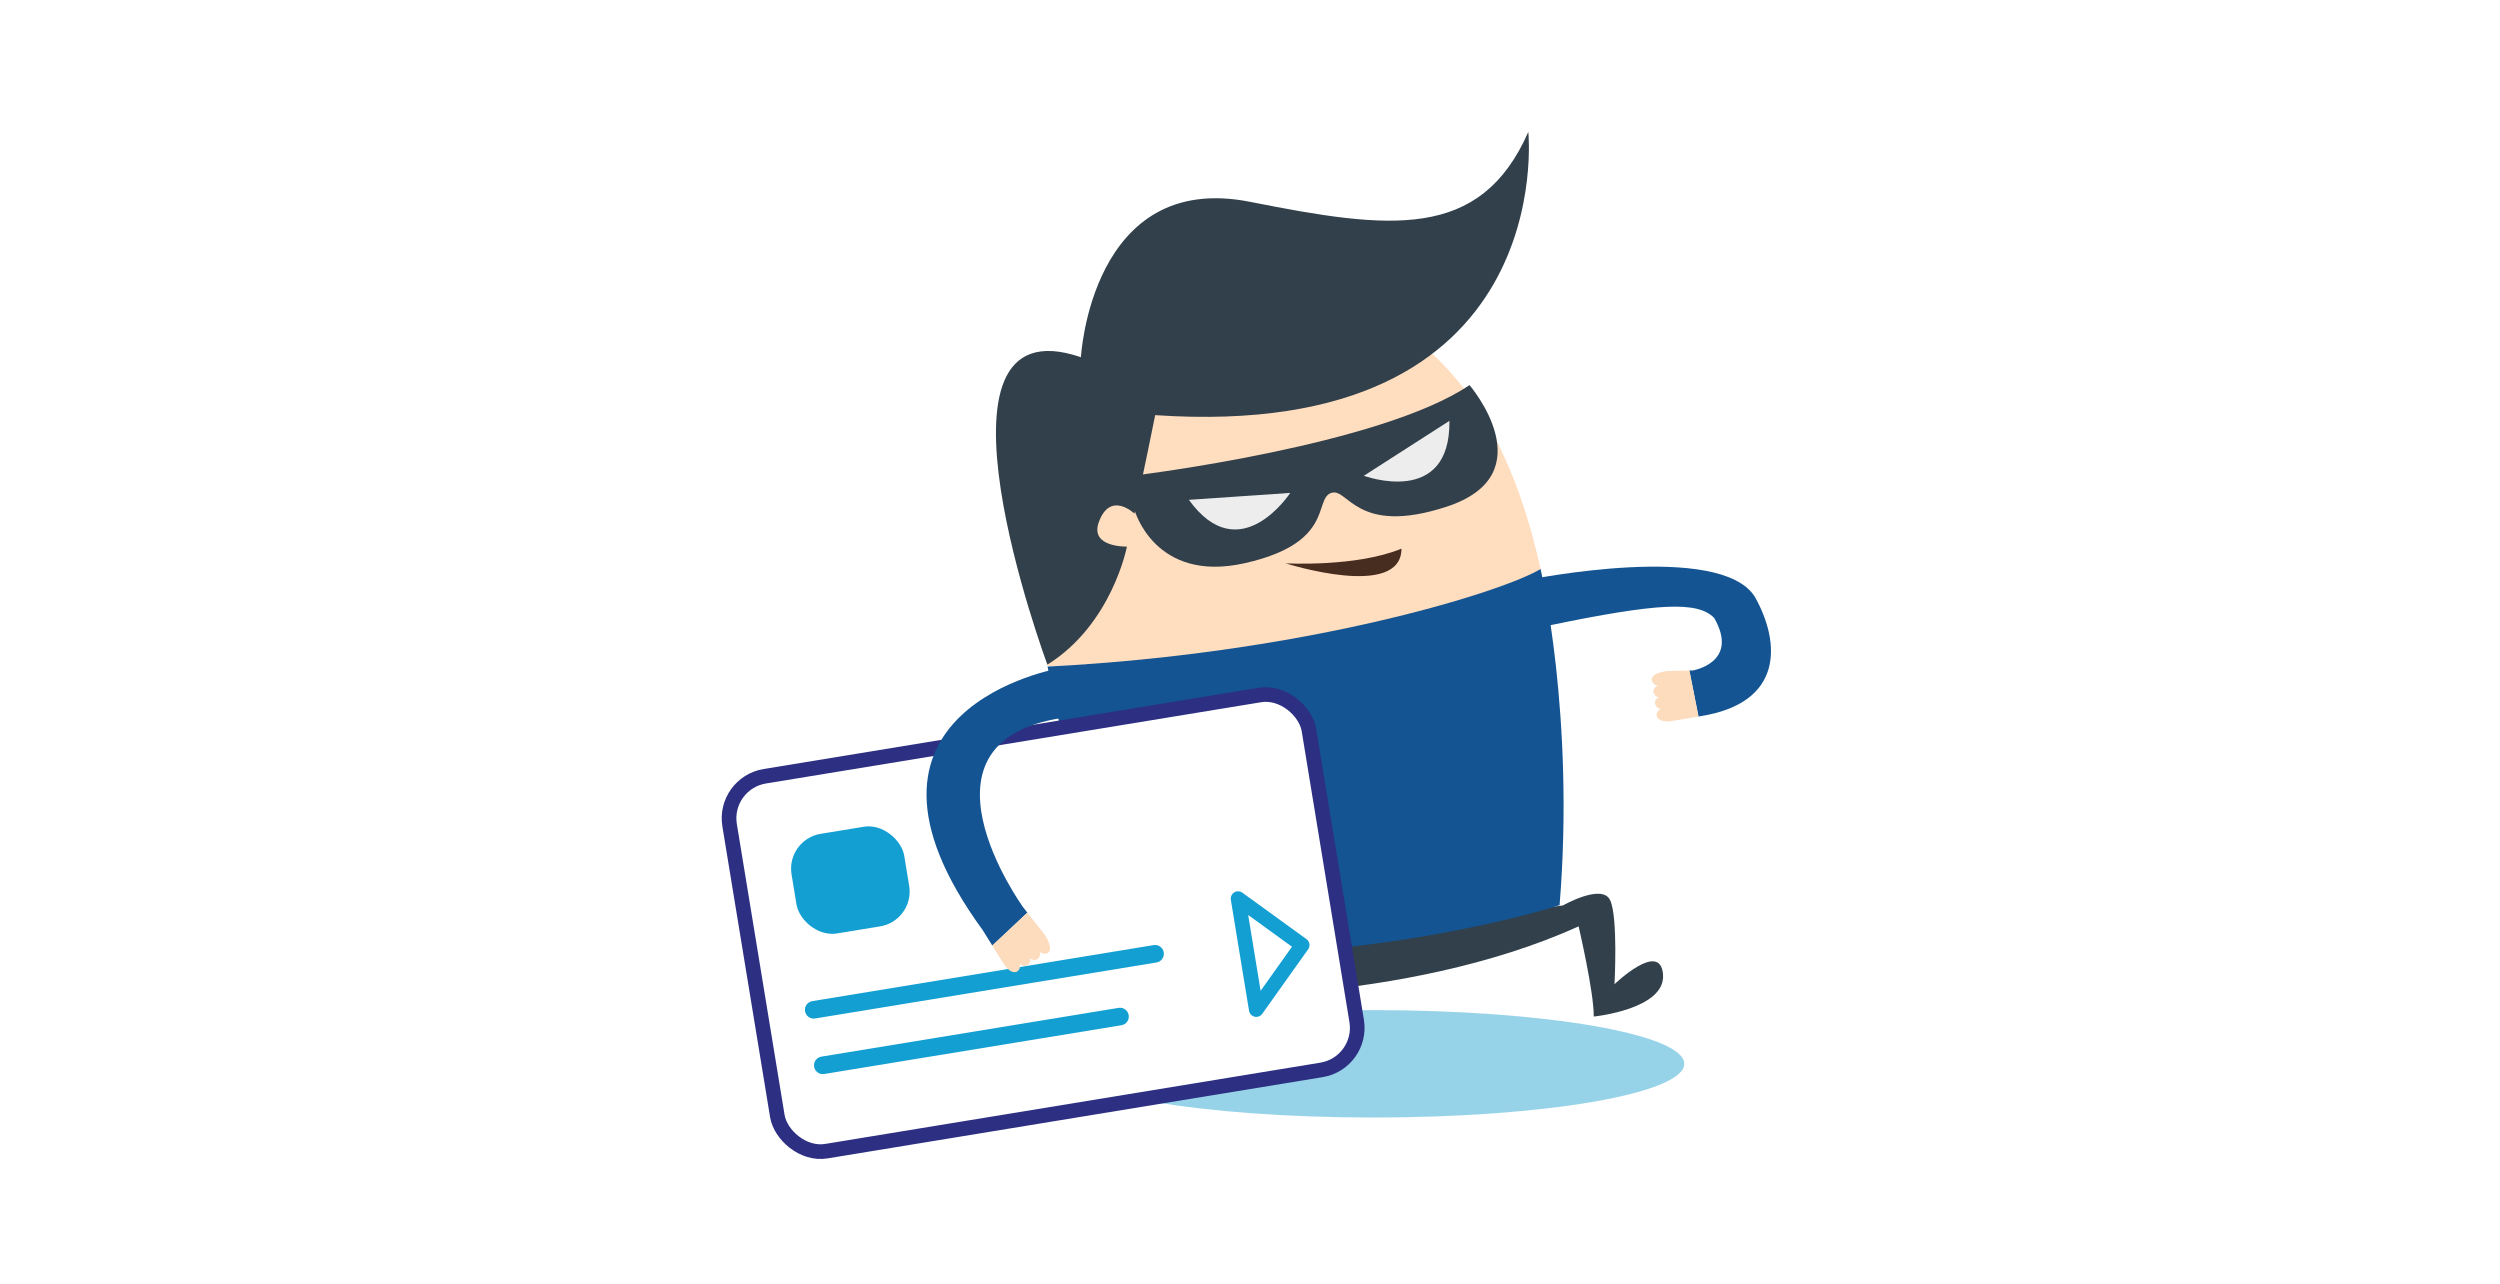 <svg id="Calque_1" data-name="Calque 1" xmlns="http://www.w3.org/2000/svg" viewBox="0 0 740 380"><title>ic_steal</title><rect width="740" height="380" style="fill:#fff"/><ellipse cx="406.5" cy="314.89" rx="92.04" ry="15.9" style="fill:#97d3e8"/><path d="M339.9,283.43l1.44,15.94-9.06-3.47s-10.66,13.63-3.21,16.35,4.88-9.65,4.88-9.65,9.87,5.83,15.51,5.48,3.36-13,3.36-13,67.27,2.7,119.45-20.87c0,0,4.55,19.42,4.48,26.69,0,0,21.27-2.14,20.51-12.42s-14.37,2.85-14.37,2.85,1.08-19.77-1.28-24.86-14,1.55-14,1.55Z" transform="translate(-5)" style="fill:#31404b"/><path d="M362.77,89.7S438.13,64.16,461,168.42c-12.63,8.32-63.07,25.85-144.94,28.77l-1,.12C310.19,154.82,317.16,108.67,362.77,89.7Z" transform="translate(-5)" style="fill:#ffddbf"/><path d="M324.95,105.74s3-55.33,50.06-46c41.23,8.18,68.16,11.66,82.37-20.69,0,0,9.48,92-110.45,83.83,0,0-4,20-6.14,29.15,0,0-7.13-6.87-10.54,2.51-2.76,7.58,8.32,7.25,8.32,7.25s-4.38,23-23.54,34.94C315,196.75,274.91,88.54,324.95,105.74Z" transform="translate(-5)" style="fill:#31404b"/><path d="M461,168.42c-10.37,6.43-68.2,24.9-145.92,28.89,11.32,58.52,24.8,86.12,24.8,86.12,76.26,1.37,126.76-15.51,126.76-15.51C471.21,211.79,461.06,168.59,461,168.42Z" transform="translate(-5)" style="fill:#145492"/><path d="M524.48,176.74c-10.14-16.61-66.83-5.17-66.83-5.17L463,185.24c33-6.86,44.52-7.32,49.4-2.33,7.59,13.27-6.37,15.55-6.37,15.55l-1,0,2.7,13.63,0.58-.1C532.95,208.12,532.11,190.34,524.48,176.74Z" transform="translate(-5)" style="fill:#145492"/><path d="M341.6,140.64s72-8.79,98.37-26.65c0,0,22.68,26.37-6.8,36-27,8.83-29.16-6-34.23-4.05s1.06,14.83-25.58,20.78-32.56-15.81-32.56-15.81Z" transform="translate(-5)" style="fill:#31404b"/><path d="M408.7,140.83s25.66,9.5,25.33-16.26Z" transform="translate(-5)" style="fill:#ededed"/><path d="M386.91,145.9s-14.94,22.93-30,2.05Z" transform="translate(-5)" style="fill:#ededed"/><path d="M498.71,198.61c-0.71.05-5.08,0.64-4.8,2.69a2.09,2.09,0,0,0,1.87,1.64,1.92,1.92,0,0,0-1.38,1.9,2,2,0,0,0,1.61,1.58,1.78,1.78,0,0,0-1.15,1.78,2.09,2.09,0,0,0,1.87,1.64,1.92,1.92,0,0,0-1.38,1.89c0.26,1.91,3.14,1.84,4.12,1.76l8.31-1.37-2.7-13.63Z" transform="translate(-5)" style="fill:#fddcbe"/><path d="M385.54,166.74s34.28,10.94,34.3-4.35C406.52,167.93,385.54,166.74,385.54,166.74Z" transform="translate(-5)" style="fill:#472d1f"/><rect x="226.87" y="217.02" width="173.78" height="112.46" rx="12.61" ry="12.61" transform="translate(-45.1 54.4) rotate(-9.32)" style="fill:#fff;stroke:#2c2f82;stroke-miterlimit:10;stroke-width:4.339px"/><line x1="240.86" y1="298.9" x2="341.9" y2="282.32" style="fill:none;stroke:#139fd2;stroke-linecap:round;stroke-linejoin:round;stroke-width:5.207px"/><line x1="243.55" y1="315.33" x2="331.52" y2="300.9" style="fill:none;stroke:#139fd2;stroke-linecap:round;stroke-linejoin:round;stroke-width:5.207px"/><polygon points="369.16 282.41 366.47 265.99 375.96 272.87 385.44 279.74 378.65 289.28 371.86 298.83 369.16 282.41" style="fill:none;stroke:#139fd2;stroke-linecap:round;stroke-linejoin:round;stroke-width:4.339px"/><rect x="239.79" y="245.59" width="33.81" height="29.88" rx="10.44" ry="10.44" transform="translate(-43.79 44.99) rotate(-9.32)" style="fill:#139fd2"/><path d="M307.86,268.56s-36.37-50.24,13.48-56.32l-2.75-14.43s-70.54,12-22.7,77.52l2.83,4.55,10.38-9.74Z" transform="translate(-5)" style="fill:#145492"/><path d="M309.1,270.15l-10.38,9.74,3.44,5.54c0.56,0.81,2.32,3.09,4,2.09a1.92,1.92,0,0,0,.6-2.27,2.09,2.09,0,0,0,2.45.41,1.79,1.79,0,0,0,.65-2,2,2,0,0,0,2.24.26,1.92,1.92,0,0,0,.6-2.27,2.09,2.09,0,0,0,2.45.41c1.76-1.07-.54-4.84-0.94-5.42Z" transform="translate(-5)" style="fill:#fddcbe"/></svg>